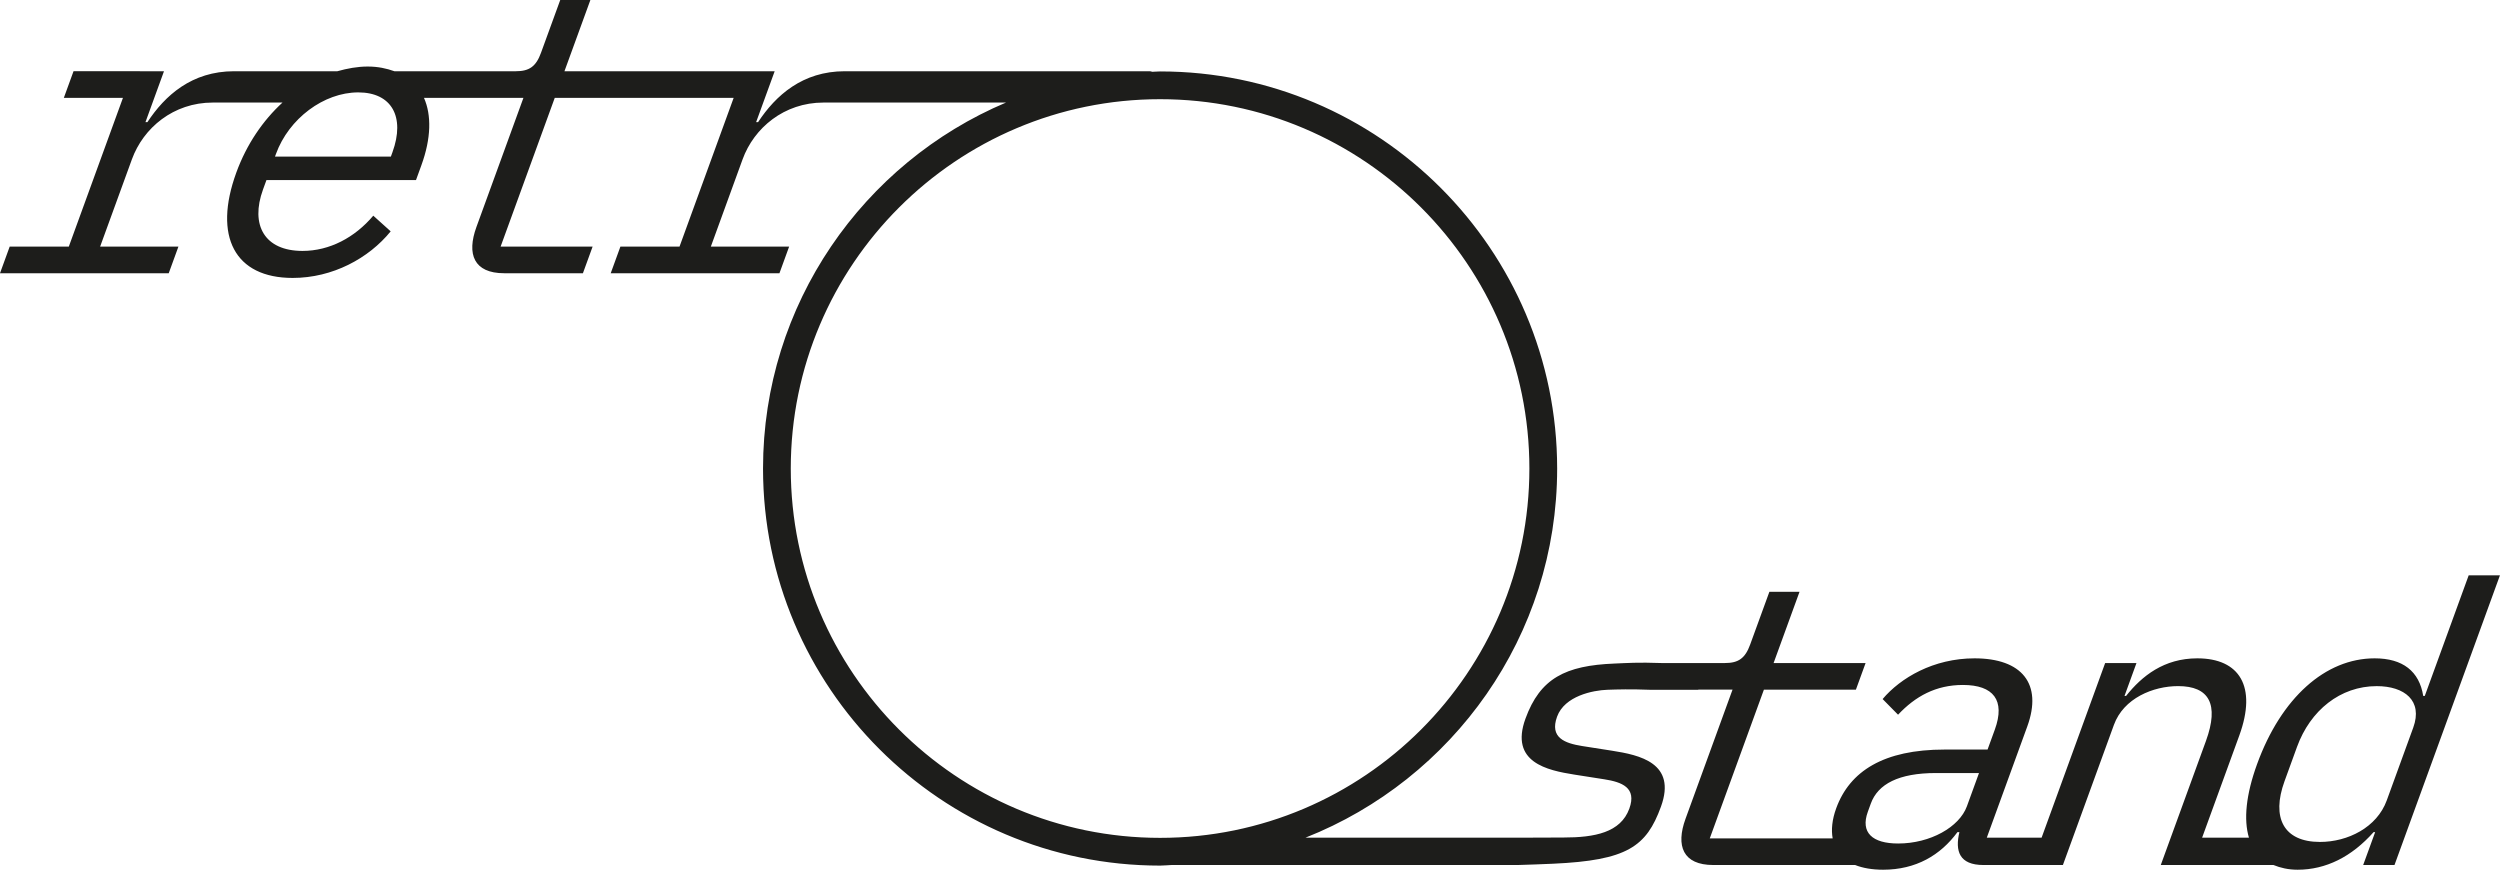 <?xml version="1.0" encoding="UTF-8"?><svg id="Ebene_1" xmlns="http://www.w3.org/2000/svg" width="36.045mm" height="12.54mm" viewBox="0 0 102.175 35.546"><defs><style>.cls-1{fill:#1d1d1b;}</style></defs><path class="cls-1" d="M100.895,23.514l-1.794,4.928h-.064c-.161-1.008-.833-1.536-1.985-1.536-2.016,0-3.82,1.616-4.804,4.32-.459,1.261-.553,2.273-.334,3.008h-1.913l1.52-4.176c.728-2,.011-3.152-1.717-3.152-1.36,0-2.262,.72-2.911,1.536h-.064l.489-1.344h-1.28l-2.597,7.136h-2.24l1.654-4.544c.635-1.744-.219-2.784-2.155-2.784-1.68,0-3.027,.8-3.757,1.664l.631,.64c.706-.752,1.546-1.216,2.65-1.216,1.248,0,1.741,.624,1.305,1.824l-.297,.816h-1.76c-2.48,0-3.873,.88-4.426,2.4-.172,.471-.207,.88-.145,1.232h-5.023l2.213-6.08h3.76l.396-1.088h-3.76l1.06-2.912h-1.232l-.787,2.16c-.203,.56-.481,.752-1.025,.752h-2.61c-.955-.035-1.392,0-1.908,.021-2.007,.08-3.039,.603-3.639,2.251-.652,1.792,.895,2.112,1.999,2.288l1.226,.192c.711,.112,1.334,.336,1.019,1.2-.355,.976-1.413,1.179-2.693,1.179-.53,0-.772,0-1.323,.005h-8.838l-.38,.001c6.014-2.378,10.285-8.237,10.285-15.086,0-8.949-7.28-16.23-16.228-16.23-.136,0-.269,.017-.404,.02l.095-.028h-12.579c-1.728,0-2.826,.992-3.542,2.08h-.08l.758-2.08h-8.592l1.06-2.912h-1.232l-.787,2.16c-.203,.56-.481,.752-1.025,.752h-4.966c-.318-.114-.671-.192-1.091-.192-.42,0-.834,.078-1.241,.192h-4.221c-1.728,0-2.825,.992-3.541,2.08h-.08l.757-2.08H3.005l-.396,1.088h2.416l-2.213,6.08H.396l-.396,1.088H6.896l.396-1.088h-3.2l1.299-3.568c.466-1.28,1.692-2.32,3.308-2.32h2.846c-.797,.733-1.464,1.699-1.888,2.864-.95,2.608-.063,4.304,2.305,4.304,1.632,0,3.107-.8,4.005-1.904l-.711-.64c-.758,.896-1.788,1.44-2.892,1.44-1.552,0-2.144-1.056-1.614-2.512l.14-.384h6.112l.221-.608c.4-1.099,.416-2.046,.105-2.752h4.065l-1.922,5.28c-.402,1.104-.111,1.888,1.137,1.888h3.216l.396-1.088h-3.76l2.213-6.08h7.312l-2.213,6.08h-2.416l-.396,1.088h6.896l.396-1.088h-3.2l1.298-3.568c.466-1.28,1.693-2.32,3.309-2.32h7.457c-5.829,2.464-9.931,8.24-9.931,14.957,0,8.948,7.28,16.229,16.228,16.229,.157,0,.31-.019,.466-.024h14.146c.563-.018,.898-.028,1.449-.053,3.029-.137,3.815-.699,4.409-2.331,.652-1.792-.88-2.112-2-2.288l-1.226-.192c-.695-.112-1.333-.336-1.019-1.2,.309-.848,1.467-1.078,2.058-1.098,.433-.015,.94-.03,1.729,0h1.987c-.002-.002-.003-.004-.005-.006h1.402l-1.922,5.28c-.402,1.104-.111,1.888,1.137,1.888h5.796c.312,.124,.692,.192,1.142,.192,1.344,0,2.343-.592,3.039-1.536h.08c-.184,.768-.009,1.344,.983,1.344h3.247l2.085-5.728c.396-1.088,1.601-1.584,2.625-1.584,1.264,0,1.684,.736,1.137,2.24l-1.847,5.072h1.28v-0h3.326c.283,.115,.602,.192,.988,.192,1.152,0,2.209-.528,3.103-1.536h.065l-.49,1.344h1.28l4.31-11.84h-1.28ZM16.039,6.224l-.064,.176h-4.736l.041-.112c.524-1.44,1.954-2.512,3.362-2.512,1.36,0,1.927,.992,1.397,2.448Zm16.28,12.925c0-8.323,6.771-15.095,15.094-15.095s15.093,6.771,15.093,15.095-6.771,15.094-15.093,15.094-15.094-6.771-15.094-15.094Zm48.068,13.805c-.309,.848-1.497,1.52-2.809,1.52-1.056,0-1.549-.448-1.24-1.296l.122-.336c.291-.8,1.142-1.248,2.662-1.248h1.76l-.495,1.36Zm18.242-3.216l-1.083,2.976c-.402,1.104-1.593,1.696-2.729,1.696-1.488,0-1.991-.992-1.449-2.48l.512-1.408c.542-1.488,1.767-2.48,3.255-2.48,1.136,0,1.896,.592,1.494,1.696Z"/></svg>